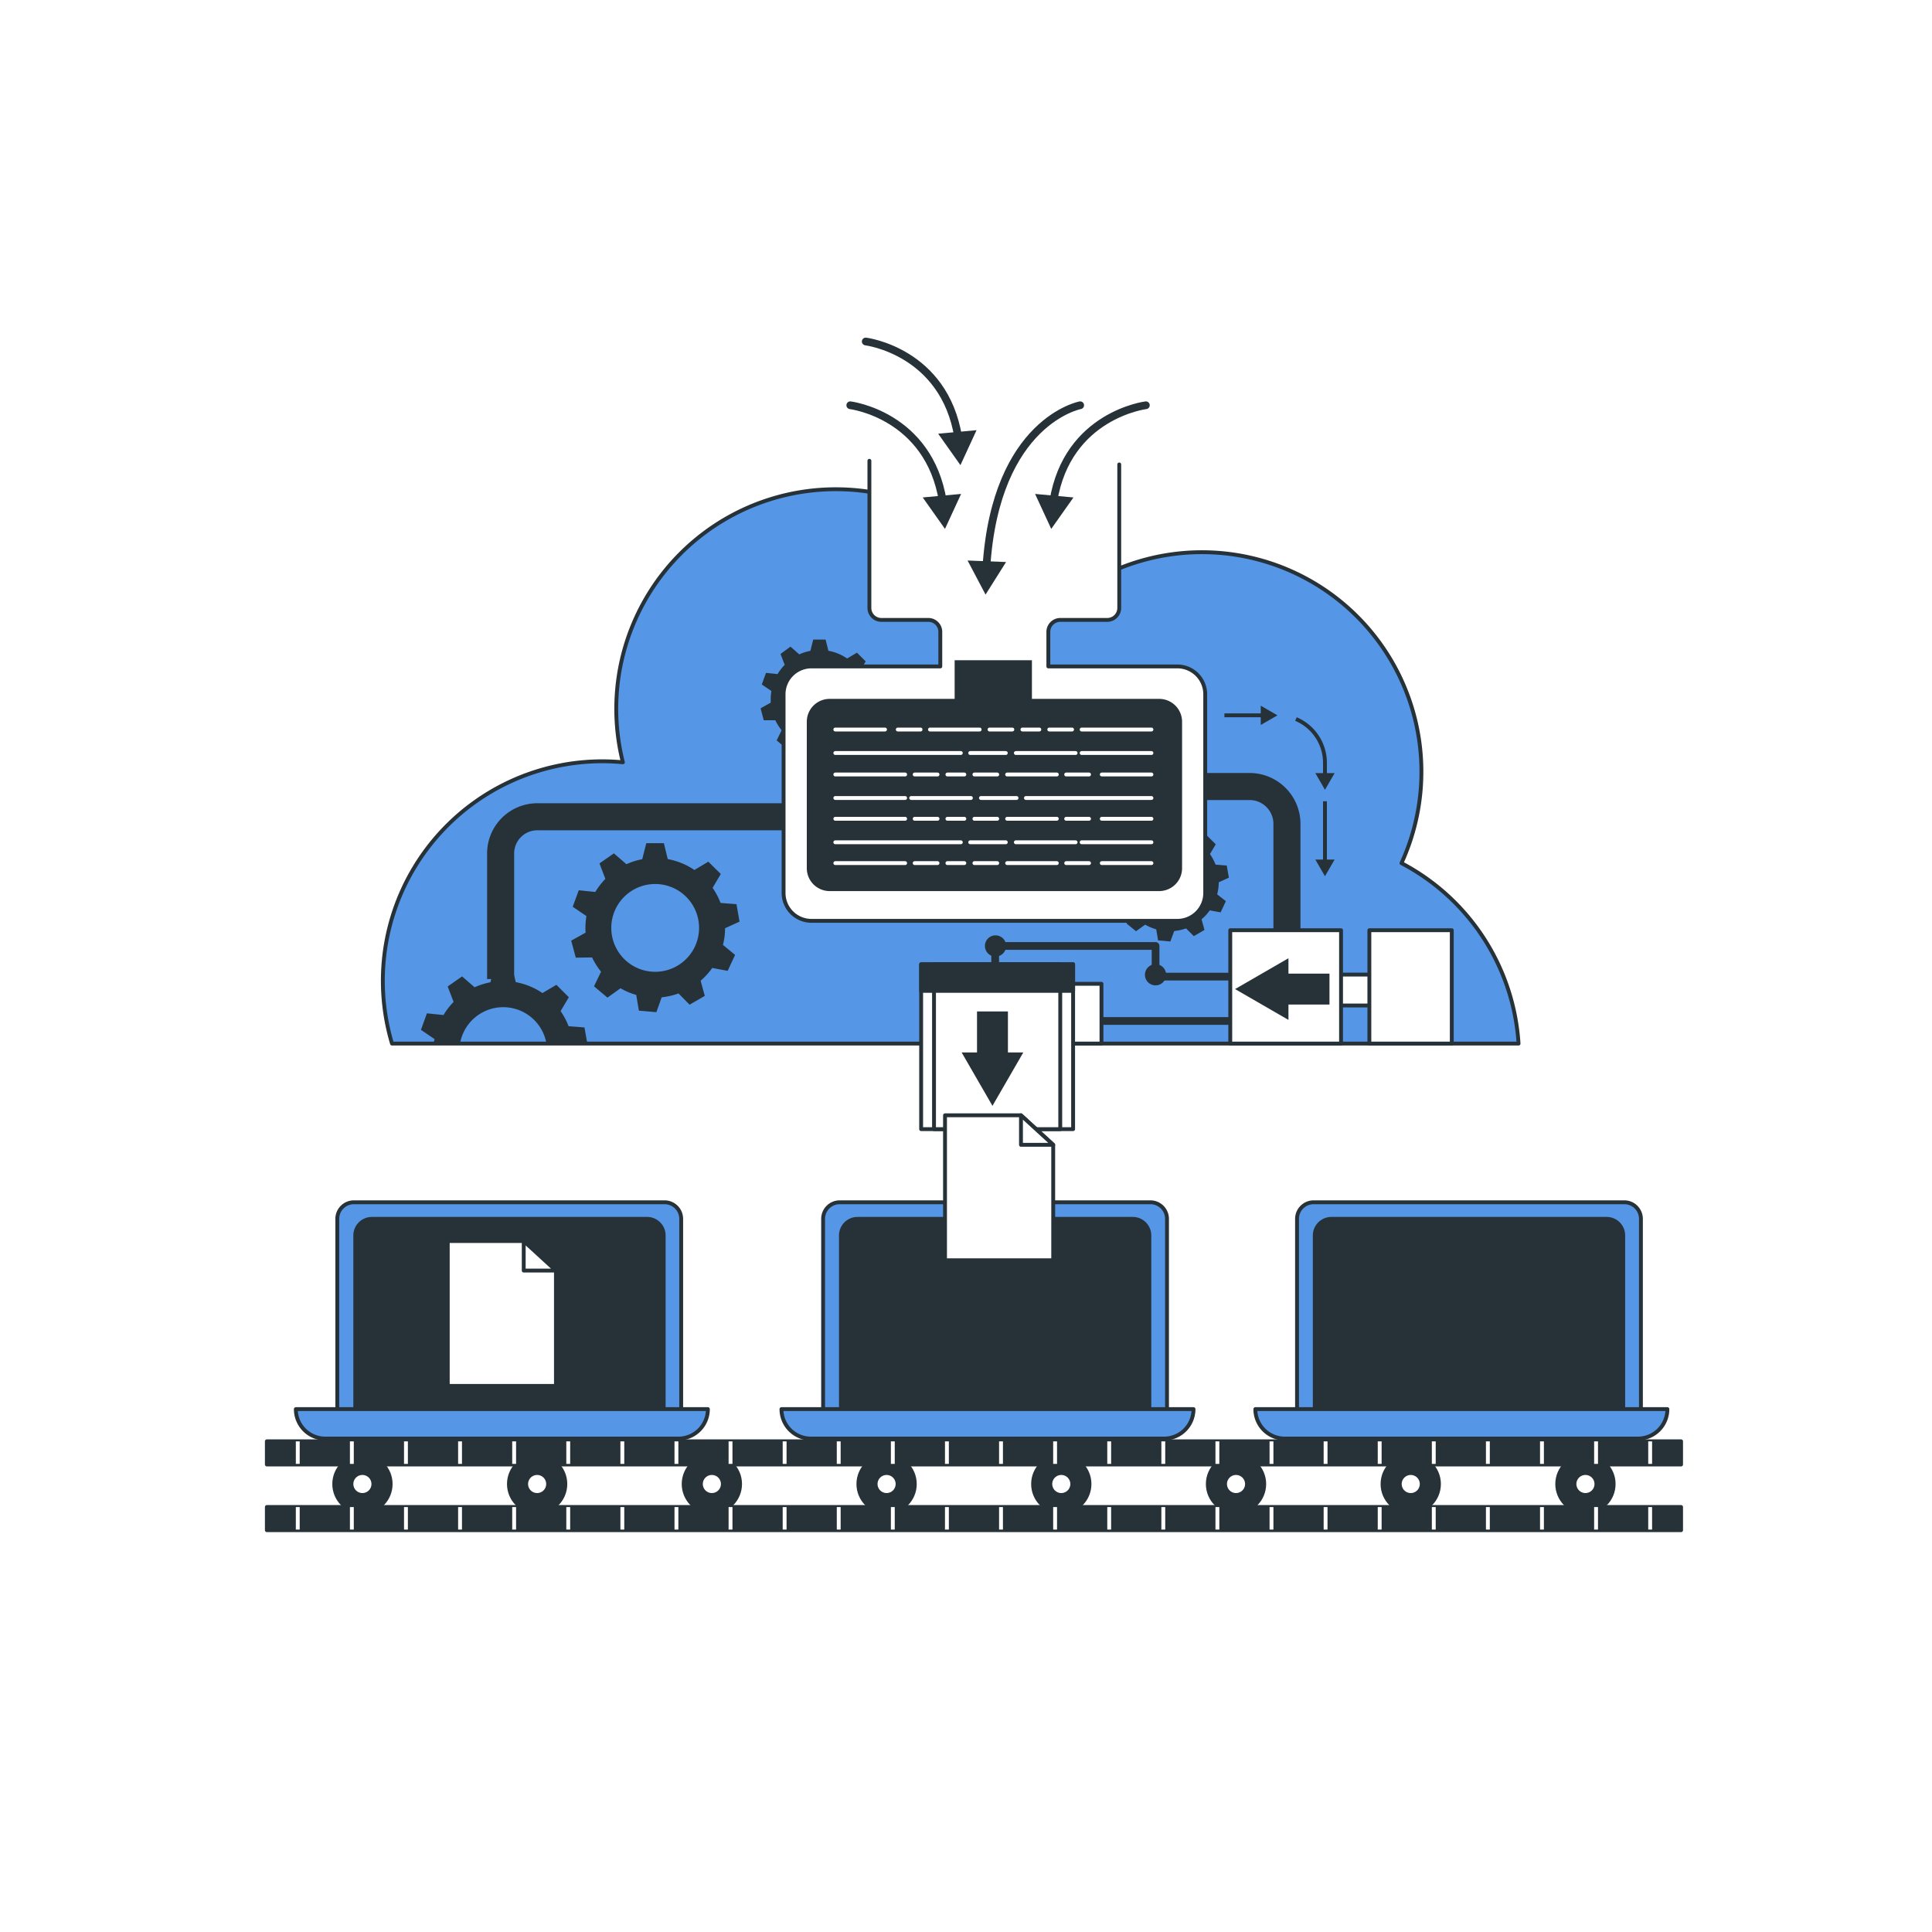 <svg class="animated" id="freepik_stories-filter" xmlns="http://www.w3.org/2000/svg" viewBox="0 0 500 500" version="1.1" xmlns:xlink="http://www.w3.org/1999/xlink" xmlns:svgjs="http://svgjs.com/svgjs"><style>svg#freepik_stories-filter:not(.animated) .animable {opacity: 0;}svg#freepik_stories-filter.animated #freepik--File--inject-5 {animation: 1.5s Infinite  linear floating;animation-delay: 0s;}            @keyframes floating {                0% {                    opacity: 1;                    transform: translateY(0px);                }                50% {                    transform: translateY(-10px);                }                100% {                    opacity: 1;                    transform: translateY(0px);                }            }        .animator-hidden { display: none; }</style><g id="freepik--background-simple--inject-5" class="animable animator-hidden" style="transform-origin: 251.78px 269.508px;"><path d="M429.06,262.72s-12-5.12-12-30.12-2-52.85-28-74.94-47-7.55-87-.61-42-32.91-126-28.74-102,54.5-106,88.79,33,48.58,16,74.83-35,31.57-28,65.06,30,52.79,81,54,80-46.88,110-49.08,46,49.62,115,40.54S472.06,325.56,429.06,262.72Z" style="fill: rgb(85,150,230); transform-origin: 251.78px 269.508px;" id="el4d11omr3rqb" class="animable"></path><g id="el70exjyxmhat"><path d="M429.06,262.72s-12-5.12-12-30.12-2-52.85-28-74.94-47-7.55-87-.61-42-32.91-126-28.74-102,54.5-106,88.79,33,48.58,16,74.83-35,31.57-28,65.06,30,52.79,81,54,80-46.88,110-49.08,46,49.62,115,40.54S472.06,325.56,429.06,262.72Z" style="fill: rgb(255, 255, 255); opacity: 0.7; transform-origin: 251.78px 269.508px;" class="animable"></path></g></g><g id="freepik--device-1--inject-5" class="animable" style="transform-origin: 378.2px 341.725px;"><path d="M340,311.15h80.38a4.29,4.29,0,0,1,4.29,4.29v52.28a0,0,0,0,1,0,0h-89a0,0,0,0,1,0,0V315.44A4.29,4.29,0,0,1,340,311.15Z" style="fill: rgb(85,150,230); stroke: rgb(38, 50, 56); stroke-linecap: round; stroke-linejoin: round; transform-origin: 380.17px 339.435px;" id="elzf9b8xyeshq" class="animable"></path><path d="M344.56,315.44H415.8a4.29,4.29,0,0,1,4.29,4.29v48.75a0,0,0,0,1,0,0H340.26a0,0,0,0,1,0,0V319.74A4.3,4.3,0,0,1,344.56,315.44Z" style="fill: rgb(38, 50, 56); stroke: rgb(38, 50, 56); stroke-linecap: round; stroke-linejoin: round; transform-origin: 380.175px 341.96px;" id="el7s7qso2scxt" class="animable"></path><path d="M423.9,372.3H332.5a7.62,7.62,0,0,1-7.62-7.62H431.52A7.62,7.62,0,0,1,423.9,372.3Z" style="fill: rgb(85,150,230); stroke: rgb(38, 50, 56); stroke-linecap: round; stroke-linejoin: round; transform-origin: 378.2px 368.49px;" id="elnrl3baj3ha" class="animable"></path></g><g id="freepik--device-2--inject-5" class="animable" style="transform-origin: 255.56px 341.725px;"><path d="M217.35,311.15h80.38a4.29,4.29,0,0,1,4.29,4.29v52.28a0,0,0,0,1,0,0h-89a0,0,0,0,1,0,0V315.44A4.29,4.29,0,0,1,217.35,311.15Z" style="fill: rgb(85,150,230); stroke: rgb(38, 50, 56); stroke-linecap: round; stroke-linejoin: round; transform-origin: 257.52px 339.435px;" id="elpkqy49inin" class="animable"></path><path d="M221.92,315.44h71.24a4.29,4.29,0,0,1,4.29,4.29v48.75a0,0,0,0,1,0,0H217.63a0,0,0,0,1,0,0V319.74A4.29,4.29,0,0,1,221.92,315.44Z" style="fill: rgb(38, 50, 56); stroke: rgb(38, 50, 56); stroke-linecap: round; stroke-linejoin: round; transform-origin: 257.54px 341.96px;" id="el7crc8ko94nq" class="animable"></path><path d="M301.27,372.3H209.86a7.62,7.62,0,0,1-7.62-7.62H308.88A7.62,7.62,0,0,1,301.27,372.3Z" style="fill: rgb(85,150,230); stroke: rgb(38, 50, 56); stroke-linecap: round; stroke-linejoin: round; transform-origin: 255.56px 368.49px;" id="elfy57tyc71ig" class="animable"></path></g><g id="freepik--device-3--inject-5" class="animable" style="transform-origin: 129.88px 341.725px;"><path d="M91.66,311.15H172a4.29,4.29,0,0,1,4.29,4.29v52.28a0,0,0,0,1,0,0h-89a0,0,0,0,1,0,0V315.44A4.29,4.29,0,0,1,91.66,311.15Z" style="fill: rgb(85,150,230); stroke: rgb(38, 50, 56); stroke-linecap: round; stroke-linejoin: round; transform-origin: 131.79px 339.435px;" id="el2cxg7kshak3" class="animable"></path><path d="M96.23,315.44h71.24a4.29,4.29,0,0,1,4.29,4.29v48.75a0,0,0,0,1,0,0H91.94a0,0,0,0,1,0,0V319.74A4.3,4.3,0,0,1,96.23,315.44Z" style="fill: rgb(38, 50, 56); stroke: rgb(38, 50, 56); stroke-linecap: round; stroke-linejoin: round; transform-origin: 131.85px 341.96px;" id="elr0zrktq6gu" class="animable"></path><path d="M175.58,372.3H84.17a7.62,7.62,0,0,1-7.61-7.62H183.2A7.62,7.62,0,0,1,175.58,372.3Z" style="fill: rgb(85,150,230); stroke: rgb(38, 50, 56); stroke-linecap: round; stroke-linejoin: round; transform-origin: 129.88px 368.49px;" id="el4u963oz49d8" class="animable"></path><polygon points="143.88 358.68 115.88 358.68 115.88 321.18 135.54 321.18 143.88 328.82 143.88 358.68" style="fill: rgb(255, 255, 255); stroke: rgb(38, 50, 56); stroke-linecap: round; stroke-linejoin: round; transform-origin: 129.88px 339.93px;" id="el8xyje20xcq7" class="animable"></polygon><polygon points="135.54 321.18 135.54 328.82 143.88 328.82 135.54 321.18" style="fill: rgb(255, 255, 255); stroke: rgb(38, 50, 56); stroke-linecap: round; stroke-linejoin: round; transform-origin: 139.71px 325px;" id="elkfcg6osavjf" class="animable"></polygon></g><g id="freepik--Server--inject-5" class="animable" style="transform-origin: 252.06px 242.195px;"><path d="M393,270.08a56.82,56.82,0,0,0-30.3-46.7,56.81,56.81,0,0,0-93.87-61.67A56.83,56.83,0,0,0,161.2,197.28c-1.75-.16-3.51-.26-5.3-.26a56.82,56.82,0,0,0-54.45,73.06Z" style="fill: rgb(85,150,230); stroke: rgb(38, 50, 56); stroke-linecap: round; stroke-linejoin: round; transform-origin: 246.04px 198.346px;" id="elmedpjqtfxfh" class="animable"></path><path d="M224.82,181l2.62-1.2-.56-3.15-2.89-.22a12.37,12.37,0,0,0-1.45-2.74l1.5-2.52-2.26-2.26-2.54,1.51a12.57,12.57,0,0,0-4.85-2l-.73-2.9h-3.2l-.73,2.92a12.72,12.72,0,0,0-2.88.91l-2.28-2L202,169.24l1.08,2.82a13,13,0,0,0-1.84,2.39l-3-.31-1.09,3,2.49,1.69a13.48,13.48,0,0,0-.18,2.12c0,.3,0,.6,0,.9l-2.62,1.46.82,3.09,3,0a12.85,12.85,0,0,0,1.63,2.59L201,191.61l2.45,2.06,2.37-1.7a12.45,12.45,0,0,0,2.86,1.2l.47,2.87,3.19.27,1-2.71a12.45,12.45,0,0,0,3.06-.66l2,2,2.77-1.6-.76-2.75a12.63,12.63,0,0,0,2.12-2.32l2.82.52,1.35-2.89-2.21-1.83A12.66,12.66,0,0,0,224.82,181Zm-4.73-.06a8,8,0,1,1-8-8A8,8,0,0,1,220.09,181Z" style="fill: rgb(38, 50, 56); transform-origin: 212.14px 180.915px;" id="elsmd1nwy8qpb" class="animable"></path><path d="M315.41,228.34l2.62-1.2-.55-3.14-2.89-.23a13.3,13.3,0,0,0-1.45-2.74l1.49-2.52-2.26-2.26-2.54,1.51a12.66,12.66,0,0,0-4.85-2l-.73-2.9h-3.19l-.74,2.92a12.48,12.48,0,0,0-2.87.91l-2.29-2-2.62,1.83,1.08,2.83a12.15,12.15,0,0,0-1.83,2.38l-3-.31-1.1,3,2.49,1.69a13.48,13.48,0,0,0-.17,2.12c0,.31,0,.6,0,.9l-2.62,1.46.83,3.09,3,0a12.85,12.85,0,0,0,1.63,2.59L291.55,239,294,241l2.37-1.7a12.94,12.94,0,0,0,2.86,1.21l.48,2.86,3.18.28,1-2.71a12.36,12.36,0,0,0,3.06-.67l2,2,2.77-1.6-.76-2.75a13,13,0,0,0,2.13-2.32l2.81.52,1.35-2.9L315,231.45A12.33,12.33,0,0,0,315.41,228.34Zm-4.73-.06a8,8,0,1,1-8-8A8,8,0,0,1,310.68,228.28Z" style="fill: rgb(38, 50, 56); transform-origin: 302.71px 228.255px;" id="el8pnvz16xeq8" class="animable"></path><path d="M129.56,253.38v-32.5a9.5,9.5,0,0,1,9.5-9.5h68" style="fill: none; stroke: rgb(38, 50, 56); stroke-linejoin: round; stroke-width: 7px; transform-origin: 168.31px 232.38px;" id="ellbjclvt3bbo" class="animable"></path><path d="M308.39,203.55h15a9.67,9.67,0,0,1,9.67,9.67v34.33" style="fill: none; stroke: rgb(38, 50, 56); stroke-linejoin: round; stroke-width: 7px; transform-origin: 320.725px 225.55px;" id="ely9dbisn0nrm" class="animable"></path><path d="M225,119.26v38.07a3.1,3.1,0,0,0,3.1,3.1h12.15a3.1,3.1,0,0,1,3.1,3.1v8.94H210a7.21,7.21,0,0,0-7.21,7.22v51.4a7.21,7.21,0,0,0,7.21,7.22h94.7a7.21,7.21,0,0,0,7.21-7.22v-51.4a7.21,7.21,0,0,0-7.21-7.22H271.31v-8.94a3.1,3.1,0,0,1,3.1-3.1h12.16a3.09,3.09,0,0,0,3.09-3.1V120.2" style="fill: rgb(255, 255, 255); stroke: rgb(38, 50, 56); stroke-linecap: round; stroke-linejoin: round; transform-origin: 257.35px 178.785px;" id="elhjahlg0agl" class="animable"></path><path d="M220.05,104.88s20.33,2.49,23.95,24.85" style="fill: none; stroke: rgb(38, 50, 56); stroke-linecap: round; stroke-linejoin: round; stroke-width: 2px; transform-origin: 232.025px 117.305px;" id="el4qpj2eoidse" class="animable"></path><polygon points="238.8 128.74 244.56 136.88 248.73 127.83 238.8 128.74" style="fill: rgb(38, 50, 56); transform-origin: 243.765px 132.355px;" id="elzi7m4gz8lwh" class="animable"></polygon><path d="M279.55,104.88s-21.8,4.09-24.27,41.83" style="fill: none; stroke: rgb(38, 50, 56); stroke-linecap: round; stroke-linejoin: round; stroke-width: 2px; transform-origin: 267.415px 125.795px;" id="el20ijrgpy3k2" class="animable"></path><polygon points="250.41 145.06 255.06 153.88 260.37 145.45 250.41 145.06" style="fill: rgb(38, 50, 56); transform-origin: 255.39px 149.47px;" id="elu4n7on8cq6e" class="animable"></polygon><path d="M224.05,88.38s20.33,2.49,23.95,24.85" style="fill: none; stroke: rgb(38, 50, 56); stroke-linecap: round; stroke-linejoin: round; stroke-width: 2px; transform-origin: 236.025px 100.805px;" id="eld5ic1o30p6" class="animable"></path><polygon points="242.8 112.24 248.56 120.38 252.73 111.33 242.8 112.24" style="fill: rgb(38, 50, 56); transform-origin: 247.765px 115.855px;" id="eli1gaxks9mw" class="animable"></polygon><path d="M296.55,104.88s-20.32,2.49-23.94,24.85" style="fill: none; stroke: rgb(38, 50, 56); stroke-linecap: round; stroke-linejoin: round; stroke-width: 2px; transform-origin: 284.58px 117.305px;" id="el42tqrqqqxtb" class="animable"></path><polygon points="267.88 127.83 272.06 136.88 277.81 128.74 267.88 127.83" style="fill: rgb(38, 50, 56); transform-origin: 272.845px 132.355px;" id="elrdzmx9mgbbn" class="animable"></polygon><path d="M300,180.87H267.06v-10h-20v10H214.71a5.91,5.91,0,0,0-5.91,5.92V224.7a5.91,5.91,0,0,0,5.91,5.91H300a5.92,5.92,0,0,0,5.92-5.91V186.79A5.92,5.92,0,0,0,300,180.87Z" style="fill: rgb(38, 50, 56); transform-origin: 257.36px 200.74px;" id="elpnpnhzc3omh" class="animable"></path><line x1="216.18" y1="188.8" x2="229.04" y2="188.8" style="fill: none; stroke: rgb(255, 255, 255); stroke-linecap: round; stroke-linejoin: round; transform-origin: 222.61px 188.8px;" id="elioop9st7iy" class="animable"></line><line x1="216.18" y1="194.88" x2="248.66" y2="194.88" style="fill: none; stroke: rgb(255, 255, 255); stroke-linecap: round; stroke-linejoin: round; transform-origin: 232.42px 194.88px;" id="elzar4gc7ntpn" class="animable"></line><line x1="251.09" y1="194.88" x2="260.3" y2="194.88" style="fill: none; stroke: rgb(255, 255, 255); stroke-linecap: round; stroke-linejoin: round; transform-origin: 255.695px 194.88px;" id="elhe7t5ujyptm" class="animable"></line><line x1="262.9" y1="194.88" x2="278.36" y2="194.88" style="fill: none; stroke: rgb(255, 255, 255); stroke-linecap: round; stroke-linejoin: round; transform-origin: 270.63px 194.88px;" id="elaoflw9ng4ps" class="animable"></line><line x1="240.67" y1="188.8" x2="253.53" y2="188.8" style="fill: none; stroke: rgb(255, 255, 255); stroke-linecap: round; stroke-linejoin: round; transform-origin: 247.1px 188.8px;" id="elmx2jqs6x8ui" class="animable"></line><line x1="279.93" y1="188.8" x2="297.99" y2="188.8" style="fill: none; stroke: rgb(255, 255, 255); stroke-linecap: round; stroke-linejoin: round; transform-origin: 288.96px 188.8px;" id="el58bdtrczm7" class="animable"></line><line x1="279.93" y1="194.88" x2="297.99" y2="194.88" style="fill: none; stroke: rgb(255, 255, 255); stroke-linecap: round; stroke-linejoin: round; transform-origin: 288.96px 194.88px;" id="elowbv16uzrwf" class="animable"></line><line x1="232.34" y1="188.8" x2="238.24" y2="188.8" style="fill: none; stroke: rgb(255, 255, 255); stroke-linecap: round; stroke-linejoin: round; transform-origin: 235.29px 188.8px;" id="elx4aqbd7rv9c" class="animable"></line><line x1="256.09" y1="188.8" x2="261.99" y2="188.8" style="fill: none; stroke: rgb(255, 255, 255); stroke-linecap: round; stroke-linejoin: round; transform-origin: 259.04px 188.8px;" id="el3eqigjicx5g" class="animable"></line><line x1="264.6" y1="188.8" x2="268.98" y2="188.8" style="fill: none; stroke: rgb(255, 255, 255); stroke-linecap: round; stroke-linejoin: round; transform-origin: 266.79px 188.8px;" id="elazbst5ssurb" class="animable"></line><line x1="271.55" y1="188.8" x2="277.45" y2="188.8" style="fill: none; stroke: rgb(255, 255, 255); stroke-linecap: round; stroke-linejoin: round; transform-origin: 274.5px 188.8px;" id="ell5fm5qs1kqk" class="animable"></line><line x1="297.99" y1="200.44" x2="285.14" y2="200.44" style="fill: none; stroke: rgb(255, 255, 255); stroke-linecap: round; stroke-linejoin: round; transform-origin: 291.565px 200.44px;" id="elvik7gq1orsp" class="animable"></line><line x1="297.99" y1="206.52" x2="265.51" y2="206.52" style="fill: none; stroke: rgb(255, 255, 255); stroke-linecap: round; stroke-linejoin: round; transform-origin: 281.75px 206.52px;" id="elkaauvrnfird" class="animable"></line><line x1="263.08" y1="206.52" x2="253.87" y2="206.52" style="fill: none; stroke: rgb(255, 255, 255); stroke-linecap: round; stroke-linejoin: round; transform-origin: 258.475px 206.52px;" id="elomqrcot6ow" class="animable"></line><line x1="251.27" y1="206.52" x2="235.81" y2="206.52" style="fill: none; stroke: rgb(255, 255, 255); stroke-linecap: round; stroke-linejoin: round; transform-origin: 243.54px 206.52px;" id="el39pnhtrevey" class="animable"></line><line x1="273.5" y1="200.44" x2="260.65" y2="200.44" style="fill: none; stroke: rgb(255, 255, 255); stroke-linecap: round; stroke-linejoin: round; transform-origin: 267.075px 200.44px;" id="elstme7nqppzi" class="animable"></line><line x1="234.25" y1="200.44" x2="216.18" y2="200.44" style="fill: none; stroke: rgb(255, 255, 255); stroke-linecap: round; stroke-linejoin: round; transform-origin: 225.215px 200.44px;" id="elyocjdqab49g" class="animable"></line><line x1="234.25" y1="206.52" x2="216.18" y2="206.52" style="fill: none; stroke: rgb(255, 255, 255); stroke-linecap: round; stroke-linejoin: round; transform-origin: 225.215px 206.52px;" id="elinixqk2lmw" class="animable"></line><line x1="281.84" y1="200.44" x2="275.93" y2="200.44" style="fill: none; stroke: rgb(255, 255, 255); stroke-linecap: round; stroke-linejoin: round; transform-origin: 278.885px 200.44px;" id="elxkikfzl4f7" class="animable"></line><line x1="258.08" y1="200.44" x2="252.18" y2="200.44" style="fill: none; stroke: rgb(255, 255, 255); stroke-linecap: round; stroke-linejoin: round; transform-origin: 255.13px 200.44px;" id="elogsznjx4u2k" class="animable"></line><line x1="249.57" y1="200.44" x2="245.19" y2="200.44" style="fill: none; stroke: rgb(255, 255, 255); stroke-linecap: round; stroke-linejoin: round; transform-origin: 247.38px 200.44px;" id="elcjo28jdwa8d" class="animable"></line><line x1="242.63" y1="200.44" x2="236.72" y2="200.44" style="fill: none; stroke: rgb(255, 255, 255); stroke-linecap: round; stroke-linejoin: round; transform-origin: 239.675px 200.44px;" id="el895w4tjaw0g" class="animable"></line><line x1="297.99" y1="211.9" x2="285.14" y2="211.9" style="fill: none; stroke: rgb(255, 255, 255); stroke-linecap: round; stroke-linejoin: round; transform-origin: 291.565px 211.9px;" id="eldsrvy8deoi9" class="animable"></line><line x1="216.18" y1="217.98" x2="248.66" y2="217.98" style="fill: none; stroke: rgb(255, 255, 255); stroke-linecap: round; stroke-linejoin: round; transform-origin: 232.42px 217.98px;" id="elr2g4apgmet" class="animable"></line><line x1="251.09" y1="217.98" x2="260.3" y2="217.98" style="fill: none; stroke: rgb(255, 255, 255); stroke-linecap: round; stroke-linejoin: round; transform-origin: 255.695px 217.98px;" id="elfjikf4h9rh" class="animable"></line><line x1="262.9" y1="217.98" x2="278.36" y2="217.98" style="fill: none; stroke: rgb(255, 255, 255); stroke-linecap: round; stroke-linejoin: round; transform-origin: 270.63px 217.98px;" id="elv2t6y65743k" class="animable"></line><line x1="273.5" y1="211.9" x2="260.65" y2="211.9" style="fill: none; stroke: rgb(255, 255, 255); stroke-linecap: round; stroke-linejoin: round; transform-origin: 267.075px 211.9px;" id="elgxkepdkl6vf" class="animable"></line><line x1="234.25" y1="211.9" x2="216.18" y2="211.9" style="fill: none; stroke: rgb(255, 255, 255); stroke-linecap: round; stroke-linejoin: round; transform-origin: 225.215px 211.9px;" id="eldugbcwq9mms" class="animable"></line><line x1="279.93" y1="217.98" x2="297.99" y2="217.98" style="fill: none; stroke: rgb(255, 255, 255); stroke-linecap: round; stroke-linejoin: round; transform-origin: 288.96px 217.98px;" id="el1q88z9iyc7j" class="animable"></line><line x1="281.84" y1="211.9" x2="275.93" y2="211.9" style="fill: none; stroke: rgb(255, 255, 255); stroke-linecap: round; stroke-linejoin: round; transform-origin: 278.885px 211.9px;" id="el8wyrfetd3zt" class="animable"></line><line x1="258.08" y1="211.9" x2="252.18" y2="211.9" style="fill: none; stroke: rgb(255, 255, 255); stroke-linecap: round; stroke-linejoin: round; transform-origin: 255.13px 211.9px;" id="elkdg6fjlqqkq" class="animable"></line><line x1="249.57" y1="211.9" x2="245.19" y2="211.9" style="fill: none; stroke: rgb(255, 255, 255); stroke-linecap: round; stroke-linejoin: round; transform-origin: 247.38px 211.9px;" id="el8mdq09xd4y6" class="animable"></line><line x1="242.63" y1="211.9" x2="236.72" y2="211.9" style="fill: none; stroke: rgb(255, 255, 255); stroke-linecap: round; stroke-linejoin: round; transform-origin: 239.675px 211.9px;" id="el6gk8n5ggpsu" class="animable"></line><line x1="297.99" y1="223.37" x2="285.14" y2="223.37" style="fill: none; stroke: rgb(255, 255, 255); stroke-linecap: round; stroke-linejoin: round; transform-origin: 291.565px 223.37px;" id="elo6cfye2929" class="animable"></line><line x1="273.5" y1="223.37" x2="260.65" y2="223.37" style="fill: none; stroke: rgb(255, 255, 255); stroke-linecap: round; stroke-linejoin: round; transform-origin: 267.075px 223.37px;" id="eliodwg4qv4qr" class="animable"></line><line x1="234.25" y1="223.37" x2="216.18" y2="223.37" style="fill: none; stroke: rgb(255, 255, 255); stroke-linecap: round; stroke-linejoin: round; transform-origin: 225.215px 223.37px;" id="el1jtyu8v6iioh" class="animable"></line><line x1="281.84" y1="223.37" x2="275.93" y2="223.37" style="fill: none; stroke: rgb(255, 255, 255); stroke-linecap: round; stroke-linejoin: round; transform-origin: 278.885px 223.37px;" id="elgpj2gtyhqif" class="animable"></line><line x1="258.08" y1="223.37" x2="252.18" y2="223.37" style="fill: none; stroke: rgb(255, 255, 255); stroke-linecap: round; stroke-linejoin: round; transform-origin: 255.13px 223.37px;" id="ele231zcvkgxw" class="animable"></line><line x1="249.57" y1="223.37" x2="245.19" y2="223.37" style="fill: none; stroke: rgb(255, 255, 255); stroke-linecap: round; stroke-linejoin: round; transform-origin: 247.38px 223.37px;" id="elsj2fva7gyv" class="animable"></line><line x1="242.63" y1="223.37" x2="236.72" y2="223.37" style="fill: none; stroke: rgb(255, 255, 255); stroke-linecap: round; stroke-linejoin: round; transform-origin: 239.675px 223.37px;" id="el6zgda00e393" class="animable"></line><path d="M187.65,240.22l3.74-1.7L190.6,234l-4.12-.32a17.94,17.94,0,0,0-2.06-3.9l2.12-3.59L183.32,223l-3.61,2.15a18.12,18.12,0,0,0-6.9-2.82l-1-4.12h-4.55l-1.05,4.15a17.74,17.74,0,0,0-4.09,1.3l-3.25-2.81-3.73,2.6,1.53,4a18.77,18.77,0,0,0-2.61,3.39l-4.28-.44-1.56,4.27,3.55,2.41a17.67,17.67,0,0,0-.26,3c0,.43,0,.86.05,1.28l-3.73,2.08,1.18,4.4,4.22-.06a18.22,18.22,0,0,0,2.32,3.69l-1.82,3.79,3.48,2.92,3.38-2.42a17.65,17.65,0,0,0,4.07,1.72l.68,4.08,4.53.39,1.37-3.85a18.13,18.13,0,0,0,4.36-1l2.86,2.91,3.94-2.28-1.08-3.92a17.87,17.87,0,0,0,3-3.3l4,.74,1.92-4.12-3.14-2.59A18,18,0,0,0,187.65,240.22Zm-6.73-.08a11.36,11.36,0,1,1-11.36-11.36A11.36,11.36,0,0,1,180.92,240.14Z" style="fill: rgb(38, 50, 56); transform-origin: 169.61px 240.08px;" id="ele7ukpi12rzq" class="animable"></path><path d="M112.25,270.08h6.8a11.35,11.35,0,0,1,22.37,0H152l-.74-4.18-4.11-.32a18,18,0,0,0-2.07-3.9l2.13-3.59L144,254.87,140.38,257a18,18,0,0,0-6.9-2.82l-1-4.12h-4.55l-1,4.15a18,18,0,0,0-4.1,1.3l-3.25-2.82-3.72,2.61,1.53,4a17.9,17.9,0,0,0-2.61,3.39l-4.29-.44-1.55,4.27,3.54,2.41C112.33,269.34,112.29,269.71,112.25,270.08Z" style="fill: rgb(38, 50, 56); transform-origin: 130.47px 260.07px;" id="elp46186kdek7" class="animable"></path><rect x="339.72" y="252.22" width="20" height="8" style="fill: rgb(255, 255, 255); stroke: rgb(38, 50, 56); stroke-linecap: round; stroke-linejoin: round; transform-origin: 349.72px 256.22px;" id="eljmkq3degy1" class="animable"></rect><rect x="354.39" y="240.74" width="21.33" height="29.33" style="fill: rgb(255, 255, 255); stroke: rgb(38, 50, 56); stroke-linecap: round; stroke-linejoin: round; transform-origin: 365.055px 255.405px;" id="elel0230kvrt" class="animable"></rect><polyline points="321.06 252.75 299.06 252.75 299.06 244.81 257.55 244.81 257.55 252.22" style="fill: none; stroke: rgb(38, 50, 56); stroke-linecap: round; stroke-linejoin: round; stroke-width: 2px; transform-origin: 289.305px 248.78px;" id="elucr2jx9npxe" class="animable"></polyline><line x1="321.72" y1="264.22" x2="273.72" y2="264.22" style="fill: none; stroke: rgb(38, 50, 56); stroke-linecap: round; stroke-linejoin: round; stroke-width: 2px; transform-origin: 297.72px 264.22px;" id="elknatbw9pbi" class="animable"></line><rect x="270.39" y="254.6" width="14.67" height="15.47" style="fill: rgb(255, 255, 255); stroke: rgb(38, 50, 56); stroke-linecap: round; stroke-linejoin: round; transform-origin: 277.725px 262.335px;" id="elegr4ttqglbt" class="animable"></rect><rect x="238.39" y="249.55" width="39.33" height="42.67" style="fill: rgb(255, 255, 255); stroke: rgb(38, 50, 56); stroke-linecap: round; stroke-linejoin: round; transform-origin: 258.055px 270.885px;" id="elm73iy34f4wa" class="animable"></rect><rect x="241.72" y="249.55" width="32.67" height="42.67" style="fill: rgb(255, 255, 255); stroke: rgb(38, 50, 56); stroke-linecap: round; stroke-linejoin: round; transform-origin: 258.055px 270.885px;" id="el3bouxu5dfqm" class="animable"></rect><circle cx="299.05" cy="252.27" r="2.75" style="fill: rgb(38, 50, 56); transform-origin: 299.05px 252.27px;" id="elbx6jirdoj35" class="animable"></circle><circle cx="257.64" cy="244.81" r="2.75" style="fill: rgb(38, 50, 56); transform-origin: 257.64px 244.81px;" id="el0ecrfm3sho2" class="animable"></circle><rect x="318.39" y="240.74" width="28.67" height="29.33" style="fill: rgb(255, 255, 255); stroke: rgb(38, 50, 56); stroke-linecap: round; stroke-linejoin: round; transform-origin: 332.725px 255.405px;" id="elrwrw7y499gb" class="animable"></rect><rect x="238.39" y="249.55" width="39.33" height="6.89" style="fill: rgb(38, 50, 56); stroke: rgb(38, 50, 56); stroke-linecap: round; stroke-linejoin: round; transform-origin: 258.055px 252.995px;" id="el7v9rgeir98o" class="animable"></rect><polygon points="344.07 251.97 333.45 251.97 333.45 247.99 319.64 255.97 333.45 263.95 333.45 259.97 344.07 259.97 344.07 251.97" style="fill: rgb(38, 50, 56); transform-origin: 331.855px 255.97px;" id="el2t9olusidc8" class="animable"></polygon><polygon points="252.85 261.76 252.85 272.37 248.87 272.37 256.85 286.19 264.83 272.37 260.85 272.37 260.85 261.76 252.85 261.76" style="fill: rgb(38, 50, 56); transform-origin: 256.85px 273.975px;" id="el837evuhh0sb" class="animable"></polygon><line x1="342.9" y1="207.37" x2="342.9" y2="223.18" style="fill: none; stroke: rgb(38, 50, 56); stroke-miterlimit: 10; transform-origin: 342.9px 215.275px;" id="el03nzsm17rk34" class="animable"></line><polygon points="340.41 222.45 342.9 226.77 345.4 222.45 340.41 222.45" style="fill: rgb(38, 50, 56); transform-origin: 342.905px 224.61px;" id="ellf797oghh7c" class="animable"></polygon><path d="M335.39,186.09a12.3,12.3,0,0,1,7.51,11.34v3.38" style="fill: none; stroke: rgb(38, 50, 56); stroke-miterlimit: 10; transform-origin: 339.145px 193.45px;" id="elr06lxretm3" class="animable"></path><polygon points="340.41 200.08 342.9 204.4 345.4 200.08 340.41 200.08" style="fill: rgb(38, 50, 56); transform-origin: 342.905px 202.24px;" id="ell39ytf3tekg" class="animable"></polygon><line x1="316.88" y1="185.12" x2="327.01" y2="185.12" style="fill: none; stroke: rgb(38, 50, 56); stroke-miterlimit: 10; transform-origin: 321.945px 185.12px;" id="el5sxvpnkd8up" class="animable"></line><polygon points="326.28 187.62 330.6 185.13 326.28 182.63 326.28 187.62" style="fill: rgb(38, 50, 56); transform-origin: 328.44px 185.125px;" id="el2v0gb3nkw75" class="animable"></polygon><g id="elg6jd68i6lgo"><circle cx="93.8" cy="384.06" r="7.8" style="fill: rgb(38, 50, 56); transform-origin: 93.8px 384.06px; transform: rotate(-45.74deg);" class="animable"></circle></g><path d="M96.13,384.06a2.34,2.34,0,1,0-2.33,2.34A2.33,2.33,0,0,0,96.13,384.06Z" style="fill: rgb(255, 255, 255); transform-origin: 93.79px 384.06px;" id="elk9wcpg6bi0t" class="animable"></path><g id="ellv5s3x5pk5m"><circle cx="139.01" cy="384.06" r="7.8" style="fill: rgb(38, 50, 56); transform-origin: 139.01px 384.06px; transform: rotate(-45deg);" class="animable"></circle></g><path d="M141.35,384.06A2.34,2.34,0,1,0,139,386.4,2.34,2.34,0,0,0,141.35,384.06Z" style="fill: rgb(255, 255, 255); transform-origin: 139.01px 384.06px;" id="elepe63vfzmz5" class="animable"></path><g id="elbqggn5phjf"><circle cx="184.23" cy="384.06" r="7.8" style="fill: rgb(38, 50, 56); transform-origin: 184.23px 384.06px; transform: rotate(-13.33deg);" class="animable"></circle></g><path d="M186.57,384.06a2.34,2.34,0,1,0-2.34,2.34A2.34,2.34,0,0,0,186.57,384.06Z" style="fill: rgb(255, 255, 255); transform-origin: 184.23px 384.06px;" id="elczbyldlhnlf" class="animable"></path><g id="el82gj0jbj0fm"><circle cx="229.45" cy="384.06" r="7.8" style="fill: rgb(38, 50, 56); transform-origin: 229.45px 384.06px; transform: rotate(-13.33deg);" class="animable"></circle></g><path d="M231.79,384.06a2.34,2.34,0,1,0-2.34,2.34A2.34,2.34,0,0,0,231.79,384.06Z" style="fill: rgb(255, 255, 255); transform-origin: 229.45px 384.06px;" id="elu3m336nma8" class="animable"></path><g id="el2cy1yu06c77"><circle cx="274.66" cy="384.06" r="7.8" style="fill: rgb(38, 50, 56); transform-origin: 274.66px 384.06px; transform: rotate(-9.24deg);" class="animable"></circle></g><path d="M277,384.06a2.34,2.34,0,1,0-2.34,2.34A2.34,2.34,0,0,0,277,384.06Z" style="fill: rgb(255, 255, 255); transform-origin: 274.66px 384.06px;" id="elnwp3e1upvp" class="animable"></path><g id="el52x1p7whs4l"><circle cx="319.88" cy="384.06" r="7.8" style="fill: rgb(38, 50, 56); transform-origin: 319.88px 384.06px; transform: rotate(-45deg);" class="animable"></circle></g><path d="M322.22,384.06a2.34,2.34,0,1,0-2.34,2.34A2.34,2.34,0,0,0,322.22,384.06Z" style="fill: rgb(255, 255, 255); transform-origin: 319.88px 384.06px;" id="el74smb879olu" class="animable"></path><g id="el5l2or6fi55l"><circle cx="365.1" cy="384.06" r="7.8" style="fill: rgb(38, 50, 56); transform-origin: 365.1px 384.06px; transform: rotate(-45deg);" class="animable"></circle></g><path d="M367.44,384.06a2.34,2.34,0,1,0-2.34,2.34A2.34,2.34,0,0,0,367.44,384.06Z" style="fill: rgb(255, 255, 255); transform-origin: 365.1px 384.06px;" id="elvh8d8ii3ibd" class="animable"></path><g id="elmux9ynx49b"><circle cx="410.31" cy="384.06" r="7.8" style="fill: rgb(38, 50, 56); transform-origin: 410.31px 384.06px; transform: rotate(-11.73deg);" class="animable"></circle></g><path d="M412.65,384.06a2.34,2.34,0,1,0-2.33,2.34A2.33,2.33,0,0,0,412.65,384.06Z" style="fill: rgb(255, 255, 255); transform-origin: 410.31px 384.06px;" id="elpnxtb2jxm3f" class="animable"></path><rect x="69.06" y="373.01" width="366" height="6" style="fill: rgb(38, 50, 56); stroke: rgb(38, 50, 56); stroke-linecap: round; stroke-linejoin: round; transform-origin: 252.06px 376.01px;" id="elnstpskwz9jk" class="animable"></rect><line x1="77.06" y1="378.85" x2="77.06" y2="373.02" style="fill: none; stroke: rgb(255, 255, 255); stroke-linejoin: round; transform-origin: 77.06px 375.935px;" id="elfv4fwwz76x7" class="animable"></line><line x1="91.06" y1="378.85" x2="91.06" y2="373.02" style="fill: none; stroke: rgb(255, 255, 255); stroke-linejoin: round; transform-origin: 91.06px 375.935px;" id="elf4m9tnykxxr" class="animable"></line><line x1="105.06" y1="378.85" x2="105.06" y2="373.02" style="fill: none; stroke: rgb(255, 255, 255); stroke-linejoin: round; transform-origin: 105.06px 375.935px;" id="el5npymiaat33" class="animable"></line><line x1="119.06" y1="378.85" x2="119.06" y2="373.02" style="fill: none; stroke: rgb(255, 255, 255); stroke-linejoin: round; transform-origin: 119.06px 375.935px;" id="elkbqpz1irwzh" class="animable"></line><line x1="133.06" y1="378.85" x2="133.06" y2="373.02" style="fill: none; stroke: rgb(255, 255, 255); stroke-linejoin: round; transform-origin: 133.06px 375.935px;" id="elp97p15v6uvn" class="animable"></line><line x1="147.06" y1="378.85" x2="147.06" y2="373.02" style="fill: none; stroke: rgb(255, 255, 255); stroke-linejoin: round; transform-origin: 147.06px 375.935px;" id="elealuvczeg2f" class="animable"></line><line x1="161.06" y1="378.85" x2="161.06" y2="373.02" style="fill: none; stroke: rgb(255, 255, 255); stroke-linejoin: round; transform-origin: 161.06px 375.935px;" id="elm260bc0919" class="animable"></line><line x1="175.06" y1="378.85" x2="175.06" y2="373.02" style="fill: none; stroke: rgb(255, 255, 255); stroke-linejoin: round; transform-origin: 175.06px 375.935px;" id="elozwj2kmohgk" class="animable"></line><line x1="189.06" y1="378.85" x2="189.06" y2="373.02" style="fill: none; stroke: rgb(255, 255, 255); stroke-linejoin: round; transform-origin: 189.06px 375.935px;" id="elykdwbnnuf3a" class="animable"></line><line x1="203.06" y1="378.85" x2="203.06" y2="373.02" style="fill: none; stroke: rgb(255, 255, 255); stroke-linejoin: round; transform-origin: 203.06px 375.935px;" id="elupcuusw6p1r" class="animable"></line><line x1="217.06" y1="373.02" x2="217.06" y2="378.85" style="fill: none; stroke: rgb(255, 255, 255); stroke-linejoin: round; transform-origin: 217.06px 375.935px;" id="elnqdtzekqra" class="animable"></line><line x1="231.06" y1="378.85" x2="231.06" y2="373.02" style="fill: none; stroke: rgb(255, 255, 255); stroke-linejoin: round; transform-origin: 231.06px 375.935px;" id="elt0wp1waok4" class="animable"></line><line x1="245.06" y1="378.85" x2="245.06" y2="373.02" style="fill: none; stroke: rgb(255, 255, 255); stroke-linejoin: round; transform-origin: 245.06px 375.935px;" id="el99z6yd4nnu" class="animable"></line><line x1="259.06" y1="378.85" x2="259.06" y2="373.02" style="fill: none; stroke: rgb(255, 255, 255); stroke-linejoin: round; transform-origin: 259.06px 375.935px;" id="elhy93mtc8gd" class="animable"></line><line x1="273.06" y1="378.85" x2="273.06" y2="373.02" style="fill: none; stroke: rgb(255, 255, 255); stroke-linejoin: round; transform-origin: 273.06px 375.935px;" id="eldhbwhx2j7sm" class="animable"></line><line x1="287.06" y1="378.85" x2="287.06" y2="373.02" style="fill: none; stroke: rgb(255, 255, 255); stroke-linejoin: round; transform-origin: 287.06px 375.935px;" id="elouvis0h373" class="animable"></line><line x1="301.06" y1="378.85" x2="301.06" y2="373.02" style="fill: none; stroke: rgb(255, 255, 255); stroke-linejoin: round; transform-origin: 301.06px 375.935px;" id="elo4jyn72l01" class="animable"></line><line x1="315.06" y1="378.85" x2="315.06" y2="373.02" style="fill: none; stroke: rgb(255, 255, 255); stroke-linejoin: round; transform-origin: 315.06px 375.935px;" id="elptf5w9onsub" class="animable"></line><line x1="329.06" y1="378.85" x2="329.06" y2="373.02" style="fill: none; stroke: rgb(255, 255, 255); stroke-linejoin: round; transform-origin: 329.06px 375.935px;" id="elw6p7p6tol6" class="animable"></line><line x1="343.06" y1="378.85" x2="343.06" y2="373.02" style="fill: none; stroke: rgb(255, 255, 255); stroke-linejoin: round; transform-origin: 343.06px 375.935px;" id="elkudh7689w3m" class="animable"></line><line x1="357.06" y1="378.85" x2="357.06" y2="373.02" style="fill: none; stroke: rgb(255, 255, 255); stroke-linejoin: round; transform-origin: 357.06px 375.935px;" id="elbt3glowmli" class="animable"></line><line x1="371.06" y1="378.85" x2="371.06" y2="373.02" style="fill: none; stroke: rgb(255, 255, 255); stroke-linejoin: round; transform-origin: 371.06px 375.935px;" id="elqdjmh2jfkg" class="animable"></line><line x1="385.06" y1="378.85" x2="385.06" y2="373.02" style="fill: none; stroke: rgb(255, 255, 255); stroke-linejoin: round; transform-origin: 385.06px 375.935px;" id="ele2758exo5c" class="animable"></line><line x1="399.06" y1="378.85" x2="399.06" y2="373.02" style="fill: none; stroke: rgb(255, 255, 255); stroke-linejoin: round; transform-origin: 399.06px 375.935px;" id="elw2uvqhglub" class="animable"></line><line x1="413.06" y1="378.85" x2="413.06" y2="373.02" style="fill: none; stroke: rgb(255, 255, 255); stroke-linejoin: round; transform-origin: 413.06px 375.935px;" id="elylv3lqd1ghj" class="animable"></line><line x1="427.06" y1="378.85" x2="427.06" y2="373.02" style="fill: none; stroke: rgb(255, 255, 255); stroke-linejoin: round; transform-origin: 427.06px 375.935px;" id="el0b90224rmv7o" class="animable"></line><rect x="69.06" y="390.01" width="366" height="6" style="fill: rgb(38, 50, 56); stroke: rgb(38, 50, 56); stroke-linecap: round; stroke-linejoin: round; transform-origin: 252.06px 393.01px;" id="eld7r8rcs2m0r" class="animable"></rect><line x1="77.06" y1="395.85" x2="77.06" y2="390.02" style="fill: none; stroke: rgb(255, 255, 255); stroke-linejoin: round; transform-origin: 77.06px 392.935px;" id="elxuqasg1co7b" class="animable"></line><line x1="91.06" y1="395.85" x2="91.06" y2="390.02" style="fill: none; stroke: rgb(255, 255, 255); stroke-linejoin: round; transform-origin: 91.06px 392.935px;" id="elvhysn2djf5s" class="animable"></line><line x1="105.06" y1="395.85" x2="105.06" y2="390.02" style="fill: none; stroke: rgb(255, 255, 255); stroke-linejoin: round; transform-origin: 105.06px 392.935px;" id="elmj3a3uoz8k" class="animable"></line><line x1="119.06" y1="395.85" x2="119.06" y2="390.02" style="fill: none; stroke: rgb(255, 255, 255); stroke-linejoin: round; transform-origin: 119.06px 392.935px;" id="elxve4j5tcx59" class="animable"></line><line x1="133.06" y1="395.85" x2="133.06" y2="390.02" style="fill: none; stroke: rgb(255, 255, 255); stroke-linejoin: round; transform-origin: 133.06px 392.935px;" id="elnkjexdsmhos" class="animable"></line><line x1="147.06" y1="395.85" x2="147.06" y2="390.02" style="fill: none; stroke: rgb(255, 255, 255); stroke-linejoin: round; transform-origin: 147.06px 392.935px;" id="el80dltfhawoa" class="animable"></line><line x1="161.06" y1="395.85" x2="161.06" y2="390.02" style="fill: none; stroke: rgb(255, 255, 255); stroke-linejoin: round; transform-origin: 161.06px 392.935px;" id="el4x9n2bp780f" class="animable"></line><line x1="175.06" y1="395.85" x2="175.06" y2="390.02" style="fill: none; stroke: rgb(255, 255, 255); stroke-linejoin: round; transform-origin: 175.06px 392.935px;" id="el5wgnlnwfzy9" class="animable"></line><line x1="189.06" y1="395.85" x2="189.06" y2="390.02" style="fill: none; stroke: rgb(255, 255, 255); stroke-linejoin: round; transform-origin: 189.06px 392.935px;" id="elkkquade4ei" class="animable"></line><line x1="203.06" y1="395.85" x2="203.06" y2="390.02" style="fill: none; stroke: rgb(255, 255, 255); stroke-linejoin: round; transform-origin: 203.06px 392.935px;" id="el75177xhejsn" class="animable"></line><line x1="217.06" y1="395.85" x2="217.06" y2="390.02" style="fill: none; stroke: rgb(255, 255, 255); stroke-linejoin: round; transform-origin: 217.06px 392.935px;" id="elg362r2xz9jh" class="animable"></line><line x1="231.06" y1="395.85" x2="231.06" y2="390.02" style="fill: none; stroke: rgb(255, 255, 255); stroke-linejoin: round; transform-origin: 231.06px 392.935px;" id="elrr2nogbcu4d" class="animable"></line><line x1="245.06" y1="395.85" x2="245.06" y2="390.02" style="fill: none; stroke: rgb(255, 255, 255); stroke-linejoin: round; transform-origin: 245.06px 392.935px;" id="el7nxfmtydnro" class="animable"></line><line x1="259.06" y1="395.85" x2="259.06" y2="390.02" style="fill: none; stroke: rgb(255, 255, 255); stroke-linejoin: round; transform-origin: 259.06px 392.935px;" id="elxqk3z606bij" class="animable"></line><line x1="273.06" y1="395.85" x2="273.06" y2="390.02" style="fill: none; stroke: rgb(255, 255, 255); stroke-linejoin: round; transform-origin: 273.06px 392.935px;" id="ellurzb0u6ca" class="animable"></line><line x1="287.06" y1="395.85" x2="287.06" y2="390.02" style="fill: none; stroke: rgb(255, 255, 255); stroke-linejoin: round; transform-origin: 287.06px 392.935px;" id="elyixgbq86fz" class="animable"></line><line x1="301.06" y1="395.85" x2="301.06" y2="390.02" style="fill: none; stroke: rgb(255, 255, 255); stroke-linejoin: round; transform-origin: 301.06px 392.935px;" id="elzpk696jk3g" class="animable"></line><line x1="315.06" y1="395.85" x2="315.06" y2="390.02" style="fill: none; stroke: rgb(255, 255, 255); stroke-linejoin: round; transform-origin: 315.06px 392.935px;" id="eldbpyou23tc" class="animable"></line><line x1="329.06" y1="395.85" x2="329.06" y2="390.02" style="fill: none; stroke: rgb(255, 255, 255); stroke-linejoin: round; transform-origin: 329.06px 392.935px;" id="ela2sb2nh1w2f" class="animable"></line><line x1="343.06" y1="395.85" x2="343.06" y2="390.02" style="fill: none; stroke: rgb(255, 255, 255); stroke-linejoin: round; transform-origin: 343.06px 392.935px;" id="el4r4561t1np4" class="animable"></line><line x1="357.06" y1="395.85" x2="357.06" y2="390.02" style="fill: none; stroke: rgb(255, 255, 255); stroke-linejoin: round; transform-origin: 357.06px 392.935px;" id="elni2xw4ve7n" class="animable"></line><line x1="371.06" y1="395.85" x2="371.06" y2="390.02" style="fill: none; stroke: rgb(255, 255, 255); stroke-linejoin: round; transform-origin: 371.06px 392.935px;" id="el716vfra7mte" class="animable"></line><line x1="385.06" y1="395.85" x2="385.06" y2="390.02" style="fill: none; stroke: rgb(255, 255, 255); stroke-linejoin: round; transform-origin: 385.06px 392.935px;" id="elcehz7yhomn" class="animable"></line><line x1="399.06" y1="395.85" x2="399.06" y2="390.02" style="fill: none; stroke: rgb(255, 255, 255); stroke-linejoin: round; transform-origin: 399.06px 392.935px;" id="elq334usie1h9" class="animable"></line><line x1="413.06" y1="395.85" x2="413.06" y2="390.02" style="fill: none; stroke: rgb(255, 255, 255); stroke-linejoin: round; transform-origin: 413.06px 392.935px;" id="elgazyjpnjet7" class="animable"></line><line x1="427.06" y1="395.85" x2="427.06" y2="390.02" style="fill: none; stroke: rgb(255, 255, 255); stroke-linejoin: round; transform-origin: 427.06px 392.935px;" id="el895xyn7f0ag" class="animable"></line></g><g id="freepik--File--inject-5" class="animable animator-active" style="transform-origin: 258.57px 307.395px;"><polygon points="272.57 326.15 244.57 326.15 244.57 288.64 264.23 288.64 272.57 296.28 272.57 326.15" style="fill: rgb(255, 255, 255); stroke: rgb(38, 50, 56); stroke-linecap: round; stroke-linejoin: round; transform-origin: 258.57px 307.395px;" id="elwblllo72v1" class="animable"></polygon><polygon points="264.23 288.64 264.23 296.28 272.57 296.28 264.23 288.64" style="fill: rgb(255, 255, 255); stroke: rgb(38, 50, 56); stroke-linecap: round; stroke-linejoin: round; transform-origin: 268.4px 292.46px;" id="elj9c3xrjftl" class="animable"></polygon></g><defs>     <filter id="active" height="200%">         <feMorphology in="SourceAlpha" result="DILATED" operator="dilate" radius="2"></feMorphology>                <feFlood flood-color="#32DFEC" flood-opacity="1" result="PINK"></feFlood>        <feComposite in="PINK" in2="DILATED" operator="in" result="OUTLINE"></feComposite>        <feMerge>            <feMergeNode in="OUTLINE"></feMergeNode>            <feMergeNode in="SourceGraphic"></feMergeNode>        </feMerge>    </filter>    <filter id="hover" height="200%">        <feMorphology in="SourceAlpha" result="DILATED" operator="dilate" radius="2"></feMorphology>                <feFlood flood-color="#ff0000" flood-opacity="0.5" result="PINK"></feFlood>        <feComposite in="PINK" in2="DILATED" operator="in" result="OUTLINE"></feComposite>        <feMerge>            <feMergeNode in="OUTLINE"></feMergeNode>            <feMergeNode in="SourceGraphic"></feMergeNode>        </feMerge>            <feColorMatrix type="matrix" values="0   0   0   0   0                0   1   0   0   0                0   0   0   0   0                0   0   0   1   0 "></feColorMatrix>    </filter></defs></svg>